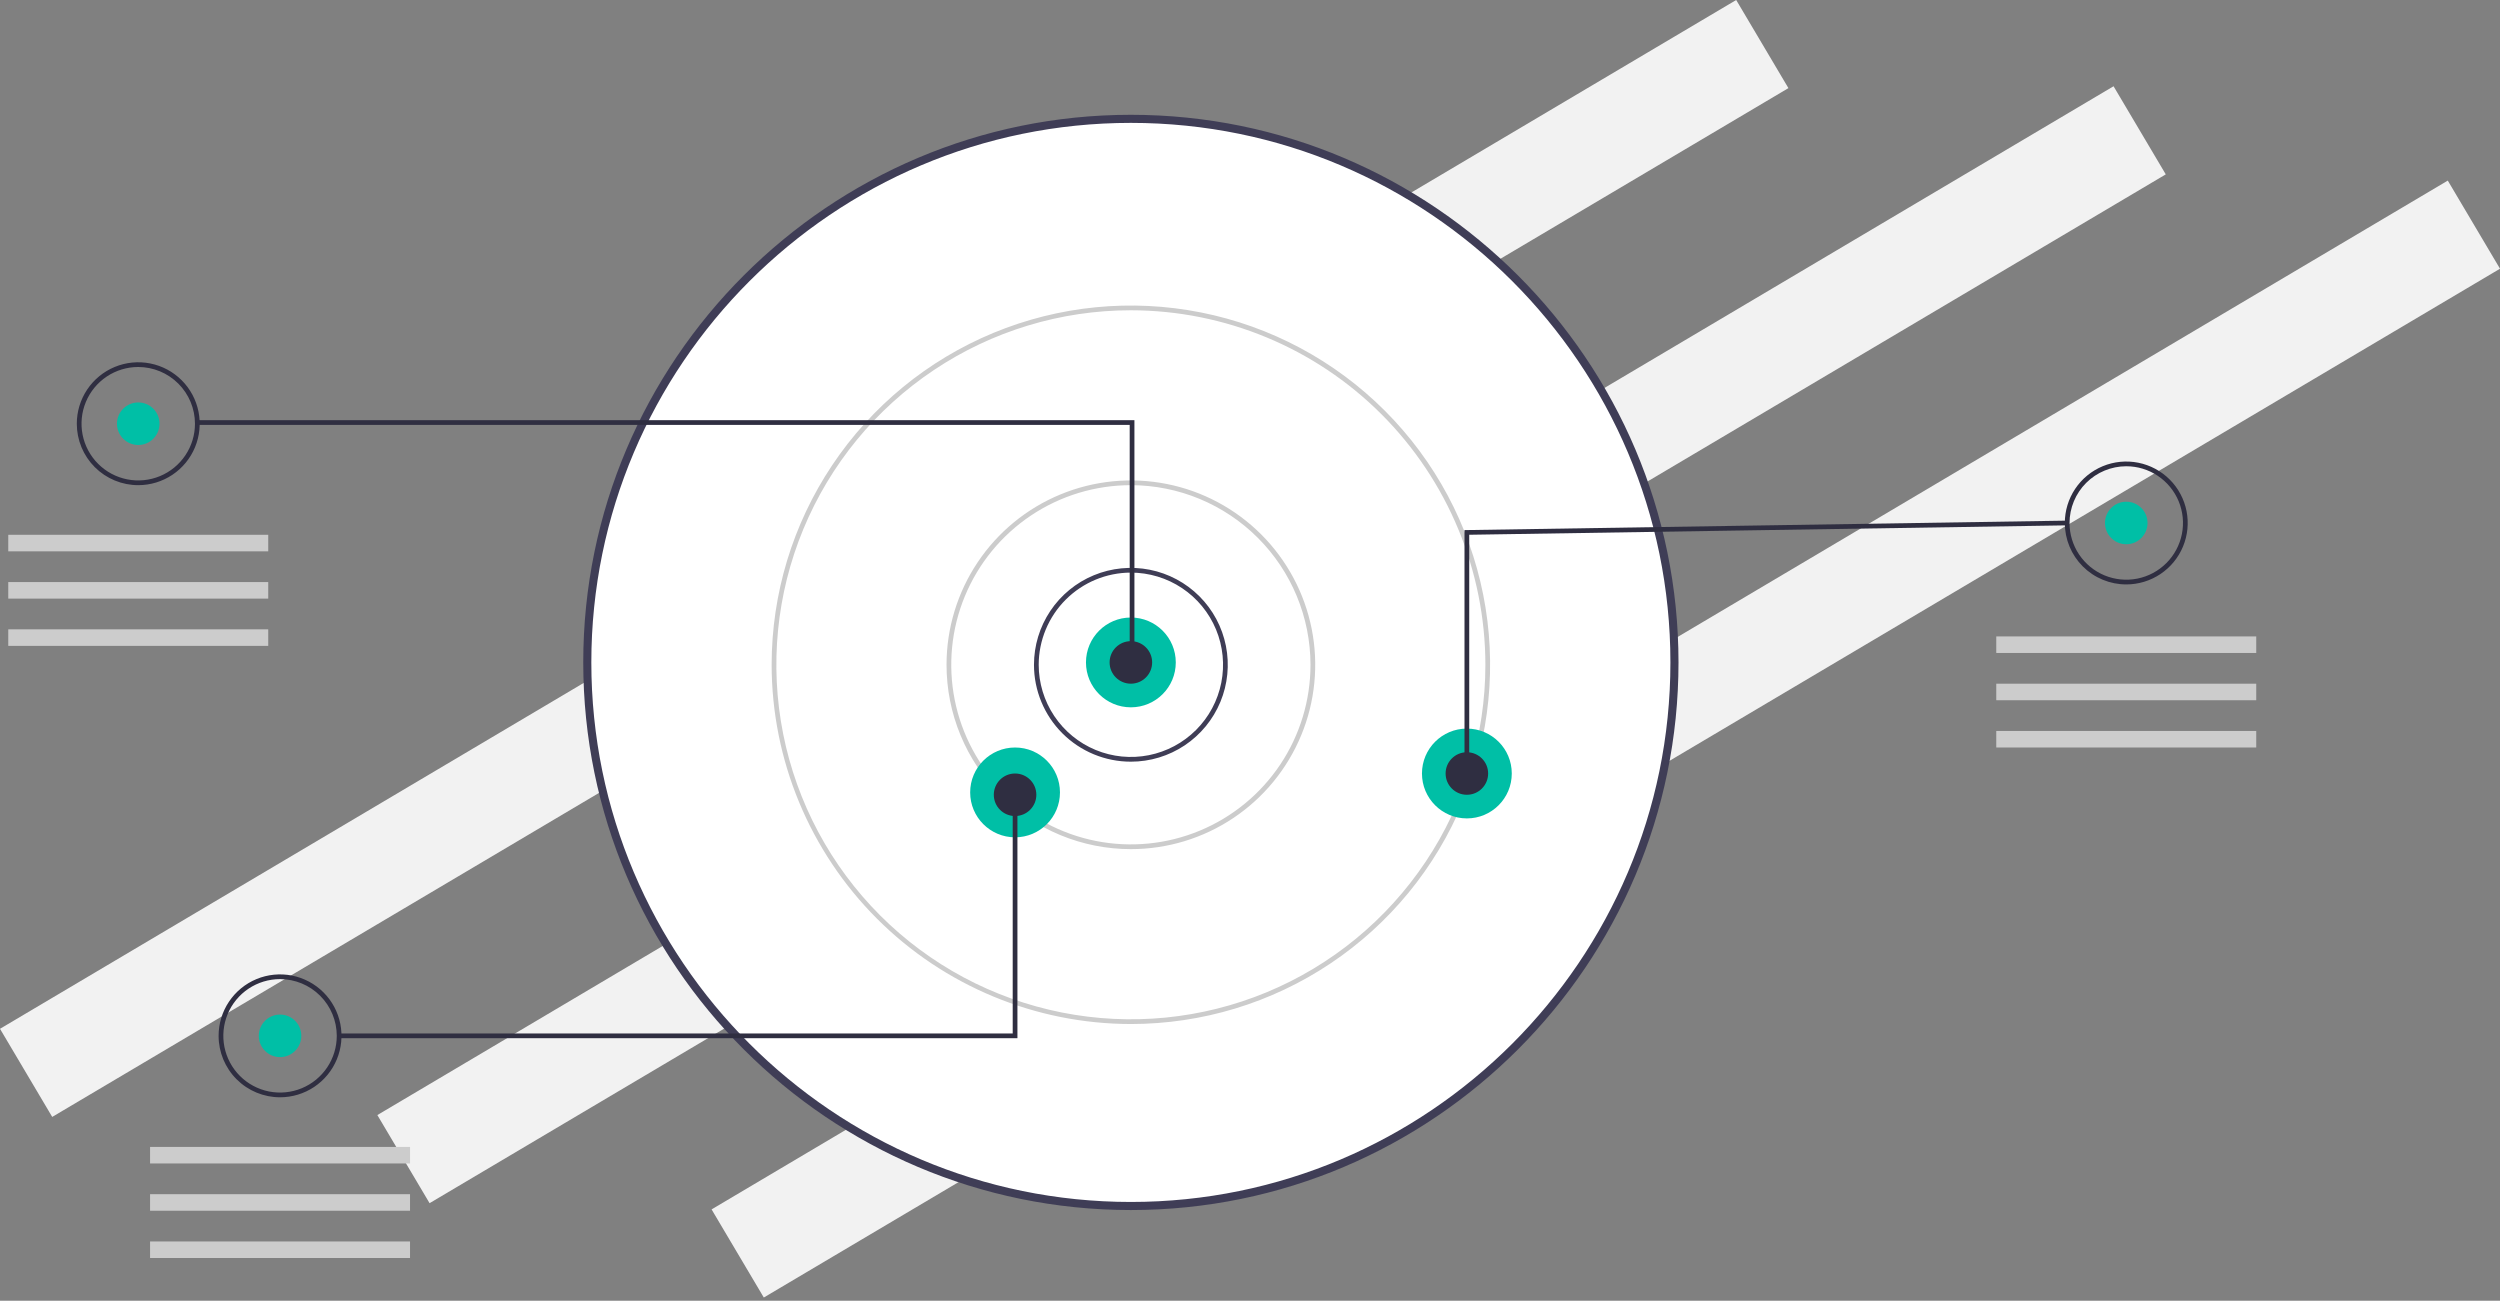 <svg width="542" height="282" viewBox="0 0 542 282" fill="none" xmlns="http://www.w3.org/2000/svg">
<rect x="0" y="0" width="542" height="282" fill="#808080" stroke="none"/>
<path d="M376.407 -2.59526e-05L0 223.044L11.32 242.148L387.728 19.104L376.407 -2.59526e-05Z" fill="#F2F2F2"/>
<path d="M458.219 18.7L81.811 241.744L93.132 260.848L469.539 37.803L458.219 18.7Z" fill="#F2F2F2"/>
<path d="M530.68 39.153L154.272 262.197L165.593 281.301L542 58.256L530.68 39.153Z" fill="#F2F2F2"/>
<path d="M245.174 261.462C310.26 261.462 363.023 208.699 363.023 143.613C363.023 78.527 310.26 25.764 245.174 25.764C180.088 25.764 127.325 78.527 127.325 143.613C127.325 208.699 180.088 261.462 245.174 261.462Z" fill="white"/>
<path d="M126.449 143.613C126.449 78.148 179.709 24.888 245.174 24.888C310.639 24.888 363.899 78.148 363.899 143.613C363.899 209.078 310.639 262.338 245.174 262.338C179.709 262.338 126.449 209.078 126.449 143.613ZM128.202 143.613C128.202 208.112 180.675 260.585 245.174 260.585C309.673 260.585 362.146 208.112 362.146 143.613C362.146 79.115 309.673 26.641 245.174 26.641C180.675 26.641 128.202 79.115 128.202 143.613H128.202Z" fill="#3F3D56"/>
<path d="M224.166 144.125C224.166 139.97 225.398 135.909 227.707 132.454C230.015 128.999 233.296 126.307 237.135 124.717C240.973 123.127 245.197 122.711 249.273 123.521C253.348 124.332 257.091 126.333 260.029 129.271C262.967 132.209 264.968 135.952 265.778 140.027C266.589 144.102 266.173 148.326 264.583 152.165C262.993 156.003 260.3 159.284 256.845 161.593C253.391 163.901 249.329 165.133 245.174 165.133C239.603 165.133 234.259 162.92 230.319 158.98C226.38 155.04 224.166 149.697 224.166 144.125V144.125ZM245.174 124.142C239.876 124.148 234.797 126.256 231.05 130.002C227.304 133.748 225.197 138.827 225.191 144.125C225.191 148.078 226.363 151.941 228.559 155.227C230.755 158.514 233.875 161.075 237.527 162.587C241.178 164.1 245.196 164.496 249.073 163.725C252.949 162.953 256.51 161.05 259.304 158.256C262.099 155.461 264.002 151.9 264.773 148.024C265.544 144.148 265.149 140.13 263.636 136.478C262.124 132.827 259.562 129.706 256.276 127.51C252.99 125.314 249.126 124.142 245.174 124.142Z" fill="#3F3D56"/>
<path d="M205.208 144.125C205.208 136.221 207.552 128.494 211.943 121.921C216.335 115.349 222.577 110.226 229.88 107.202C237.182 104.177 245.218 103.385 252.971 104.927C260.724 106.469 267.845 110.276 273.434 115.865C279.024 121.454 282.83 128.576 284.372 136.328C285.914 144.081 285.123 152.117 282.098 159.42C279.073 166.723 273.95 172.964 267.378 177.356C260.805 181.748 253.078 184.092 245.174 184.092C239.925 184.092 234.728 183.058 229.879 181.049C225.031 179.041 220.625 176.097 216.914 172.386C213.202 168.674 210.258 164.269 208.25 159.42C206.241 154.571 205.208 149.374 205.208 144.125V144.125ZM245.174 105.184C237.472 105.184 229.943 107.468 223.539 111.747C217.135 116.026 212.144 122.108 209.197 129.223C206.249 136.339 205.478 144.169 206.981 151.722C208.483 159.276 212.192 166.215 217.638 171.661C223.084 177.107 230.023 180.816 237.577 182.318C245.131 183.821 252.96 183.05 260.076 180.102C267.192 177.155 273.273 172.164 277.552 165.76C281.831 159.356 284.115 151.827 284.115 144.125C284.104 133.801 279.997 123.903 272.697 116.603C265.396 109.302 255.498 105.196 245.174 105.184Z" fill="#CCCCCC"/>
<path d="M167.291 144.125C167.291 128.722 171.859 113.664 180.417 100.856C188.975 88.048 201.139 78.066 215.37 72.171C229.601 66.276 245.26 64.734 260.368 67.739C275.476 70.744 289.353 78.162 300.245 89.054C311.138 99.946 318.555 113.823 321.56 128.931C324.565 144.039 323.023 159.699 317.128 173.93C311.234 188.161 301.251 200.325 288.443 208.882C275.636 217.44 260.578 222.008 245.174 222.008C224.525 221.985 204.729 213.772 190.128 199.171C175.528 184.57 167.315 164.774 167.291 144.125ZM245.174 67.267C229.973 67.267 215.113 71.775 202.474 80.22C189.835 88.666 179.984 100.669 174.167 114.713C168.349 128.757 166.827 144.211 169.793 159.12C172.759 174.029 180.079 187.723 190.827 198.472C201.576 209.221 215.271 216.541 230.18 219.506C245.089 222.472 260.542 220.95 274.586 215.133C288.63 209.316 300.634 199.465 309.079 186.825C317.524 174.186 322.032 159.326 322.032 144.125C322.009 123.749 313.904 104.213 299.495 89.804C285.087 75.395 265.551 67.291 245.174 67.267Z" fill="#CCCCCC"/>
<path d="M245.174 153.348C250.551 153.348 254.909 148.99 254.909 143.613C254.909 138.236 250.551 133.878 245.174 133.878C239.797 133.878 235.439 138.236 235.439 143.613C235.439 148.99 239.797 153.348 245.174 153.348Z" fill="#00BFA6"/>
<path d="M220.067 181.53C225.444 181.53 229.802 177.171 229.802 171.794C229.802 166.418 225.444 162.059 220.067 162.059C214.69 162.059 210.332 166.418 210.332 171.794C210.332 177.171 214.69 181.53 220.067 181.53Z" fill="#00BFA6"/>
<path d="M318.017 177.431C323.394 177.431 327.753 173.072 327.753 167.695C327.753 162.319 323.394 157.96 318.017 157.96C312.641 157.96 308.282 162.319 308.282 167.695C308.282 173.072 312.641 177.431 318.017 177.431Z" fill="#00BFA6"/>
<path d="M245.174 148.224C247.721 148.224 249.785 146.16 249.785 143.613C249.785 141.066 247.721 139.002 245.174 139.002C242.627 139.002 240.562 141.066 240.562 143.613C240.562 146.16 242.627 148.224 245.174 148.224Z" fill="#2F2E41"/>
<path d="M318.017 172.307C320.564 172.307 322.629 170.242 322.629 167.695C322.629 165.148 320.564 163.084 318.017 163.084C315.47 163.084 313.406 165.148 313.406 167.695C313.406 170.242 315.47 172.307 318.017 172.307Z" fill="#2F2E41"/>
<path d="M220.067 176.918C222.614 176.918 224.679 174.853 224.679 172.307C224.679 169.76 222.614 167.695 220.067 167.695C217.52 167.695 215.456 169.76 215.456 172.307C215.456 174.853 217.52 176.918 220.067 176.918Z" fill="#2F2E41"/>
<path d="M29.972 96.474C32.519 96.474 34.583 94.409 34.583 91.862C34.583 89.315 32.519 87.251 29.972 87.251C27.425 87.251 25.36 89.315 25.36 91.862C25.36 94.409 27.425 96.474 29.972 96.474Z" fill="#00BFA6"/>
<path d="M244.918 92.119H42.525V91.094H245.943V143.869H244.918V92.119Z" fill="#2F2E41"/>
<path d="M16.65 91.862C16.65 89.227 17.431 86.651 18.895 84.461C20.359 82.27 22.439 80.562 24.874 79.554C27.308 78.546 29.987 78.282 32.571 78.796C35.155 79.31 37.529 80.579 39.392 82.442C41.255 84.305 42.524 86.679 43.038 89.263C43.552 91.847 43.288 94.526 42.28 96.96C41.272 99.394 39.564 101.475 37.373 102.939C35.182 104.403 32.607 105.184 29.972 105.184C28.222 105.184 26.49 104.839 24.874 104.17C23.257 103.5 21.789 102.519 20.552 101.282C19.315 100.045 18.333 98.576 17.664 96.96C16.994 95.344 16.65 93.612 16.65 91.862ZM29.972 79.565C27.54 79.565 25.162 80.286 23.14 81.637C21.118 82.988 19.541 84.909 18.611 87.156C17.68 89.403 17.436 91.876 17.911 94.261C18.385 96.647 19.557 98.838 21.276 100.557C22.996 102.277 25.187 103.448 27.573 103.923C29.958 104.397 32.431 104.154 34.678 103.223C36.925 102.292 38.845 100.716 40.197 98.694C41.548 96.672 42.269 94.294 42.269 91.862C42.265 88.602 40.969 85.476 38.663 83.171C36.358 80.865 33.232 79.569 29.972 79.565Z" fill="#2F2E41"/>
<path d="M60.715 229.181C63.262 229.181 65.326 227.117 65.326 224.57C65.326 222.023 63.262 219.958 60.715 219.958C58.168 219.958 56.104 222.023 56.104 224.57C56.104 227.117 58.168 229.181 60.715 229.181Z" fill="#00BFA6"/>
<path d="M47.393 224.57C47.393 221.935 48.174 219.359 49.638 217.169C51.102 214.978 53.182 213.27 55.617 212.262C58.051 211.254 60.73 210.99 63.314 211.504C65.898 212.018 68.272 213.287 70.135 215.15C71.998 217.013 73.267 219.387 73.781 221.971C74.295 224.555 74.031 227.234 73.023 229.668C72.015 232.102 70.307 234.183 68.116 235.647C65.925 237.111 63.35 237.892 60.715 237.892C57.182 237.892 53.793 236.488 51.295 233.99C48.797 231.492 47.393 228.103 47.393 224.57ZM60.715 212.273C58.283 212.273 55.905 212.994 53.883 214.345C51.861 215.696 50.285 217.617 49.354 219.864C48.423 222.111 48.179 224.584 48.654 226.969C49.128 229.354 50.3 231.546 52.019 233.265C53.739 234.985 55.93 236.156 58.316 236.631C60.701 237.105 63.174 236.862 65.421 235.931C67.668 235 69.588 233.424 70.94 231.402C72.291 229.38 73.012 227.002 73.012 224.57C73.008 221.31 71.712 218.184 69.406 215.879C67.101 213.573 63.975 212.276 60.715 212.273Z" fill="#2F2E41"/>
<path d="M460.973 117.994C463.52 117.994 465.584 115.929 465.584 113.382C465.584 110.835 463.52 108.771 460.973 108.771C458.426 108.771 456.361 110.835 456.361 113.382C456.361 115.929 458.426 117.994 460.973 117.994Z" fill="#00BFA6"/>
<path d="M447.651 113.382C447.651 110.747 448.432 108.172 449.896 105.981C451.36 103.79 453.44 102.083 455.875 101.074C458.309 100.066 460.988 99.802 463.572 100.316C466.156 100.83 468.53 102.099 470.393 103.962C472.256 105.825 473.525 108.199 474.039 110.783C474.553 113.367 474.289 116.046 473.281 118.48C472.272 120.915 470.565 122.995 468.374 124.459C466.183 125.923 463.608 126.704 460.973 126.704C459.223 126.704 457.491 126.36 455.875 125.69C454.258 125.021 452.79 124.039 451.553 122.802C450.316 121.565 449.334 120.097 448.665 118.48C447.995 116.864 447.651 115.132 447.651 113.382ZM460.973 101.085C457.713 101.089 454.587 102.386 452.281 104.691C449.976 106.996 448.679 110.122 448.676 113.382C448.676 115.814 449.397 118.192 450.748 120.214C452.099 122.237 454.02 123.813 456.267 124.743C458.514 125.674 460.987 125.918 463.372 125.443C465.757 124.969 467.949 123.798 469.668 122.078C471.388 120.358 472.559 118.167 473.034 115.781C473.508 113.396 473.265 110.923 472.334 108.676C471.403 106.429 469.827 104.509 467.805 103.157C465.783 101.806 463.405 101.085 460.973 101.085V101.085Z" fill="#2F2E41"/>
<path d="M317.504 114.927L448.155 112.87L448.171 113.894L318.529 115.936V167.695H317.504V114.927Z" fill="#2F2E41"/>
<path d="M73.525 224.058H219.554V172.307H220.579V225.082H73.525V224.058Z" fill="#2F2E41"/>
<path d="M58.153 115.944H1.791V119.531H58.153V115.944Z" fill="#CCCCCC"/>
<path d="M58.153 126.192H1.791V129.779H58.153V126.192Z" fill="#CCCCCC"/>
<path d="M58.153 136.44H1.791V140.026H58.153V136.44Z" fill="#CCCCCC"/>
<path d="M88.896 248.652H32.534V252.239H88.896V248.652Z" fill="#CCCCCC"/>
<path d="M88.896 258.9H32.534V262.487H88.896V258.9Z" fill="#CCCCCC"/>
<path d="M88.896 269.148H32.534V272.734H88.896V269.148Z" fill="#CCCCCC"/>
<path d="M489.154 137.977H432.792V141.563H489.154V137.977Z" fill="#CCCCCC"/>
<path d="M489.154 148.224H432.792V151.811H489.154V148.224Z" fill="#CCCCCC"/>
<path d="M489.154 158.472H432.792V162.059H489.154V158.472Z" fill="#CCCCCC"/>
</svg>
